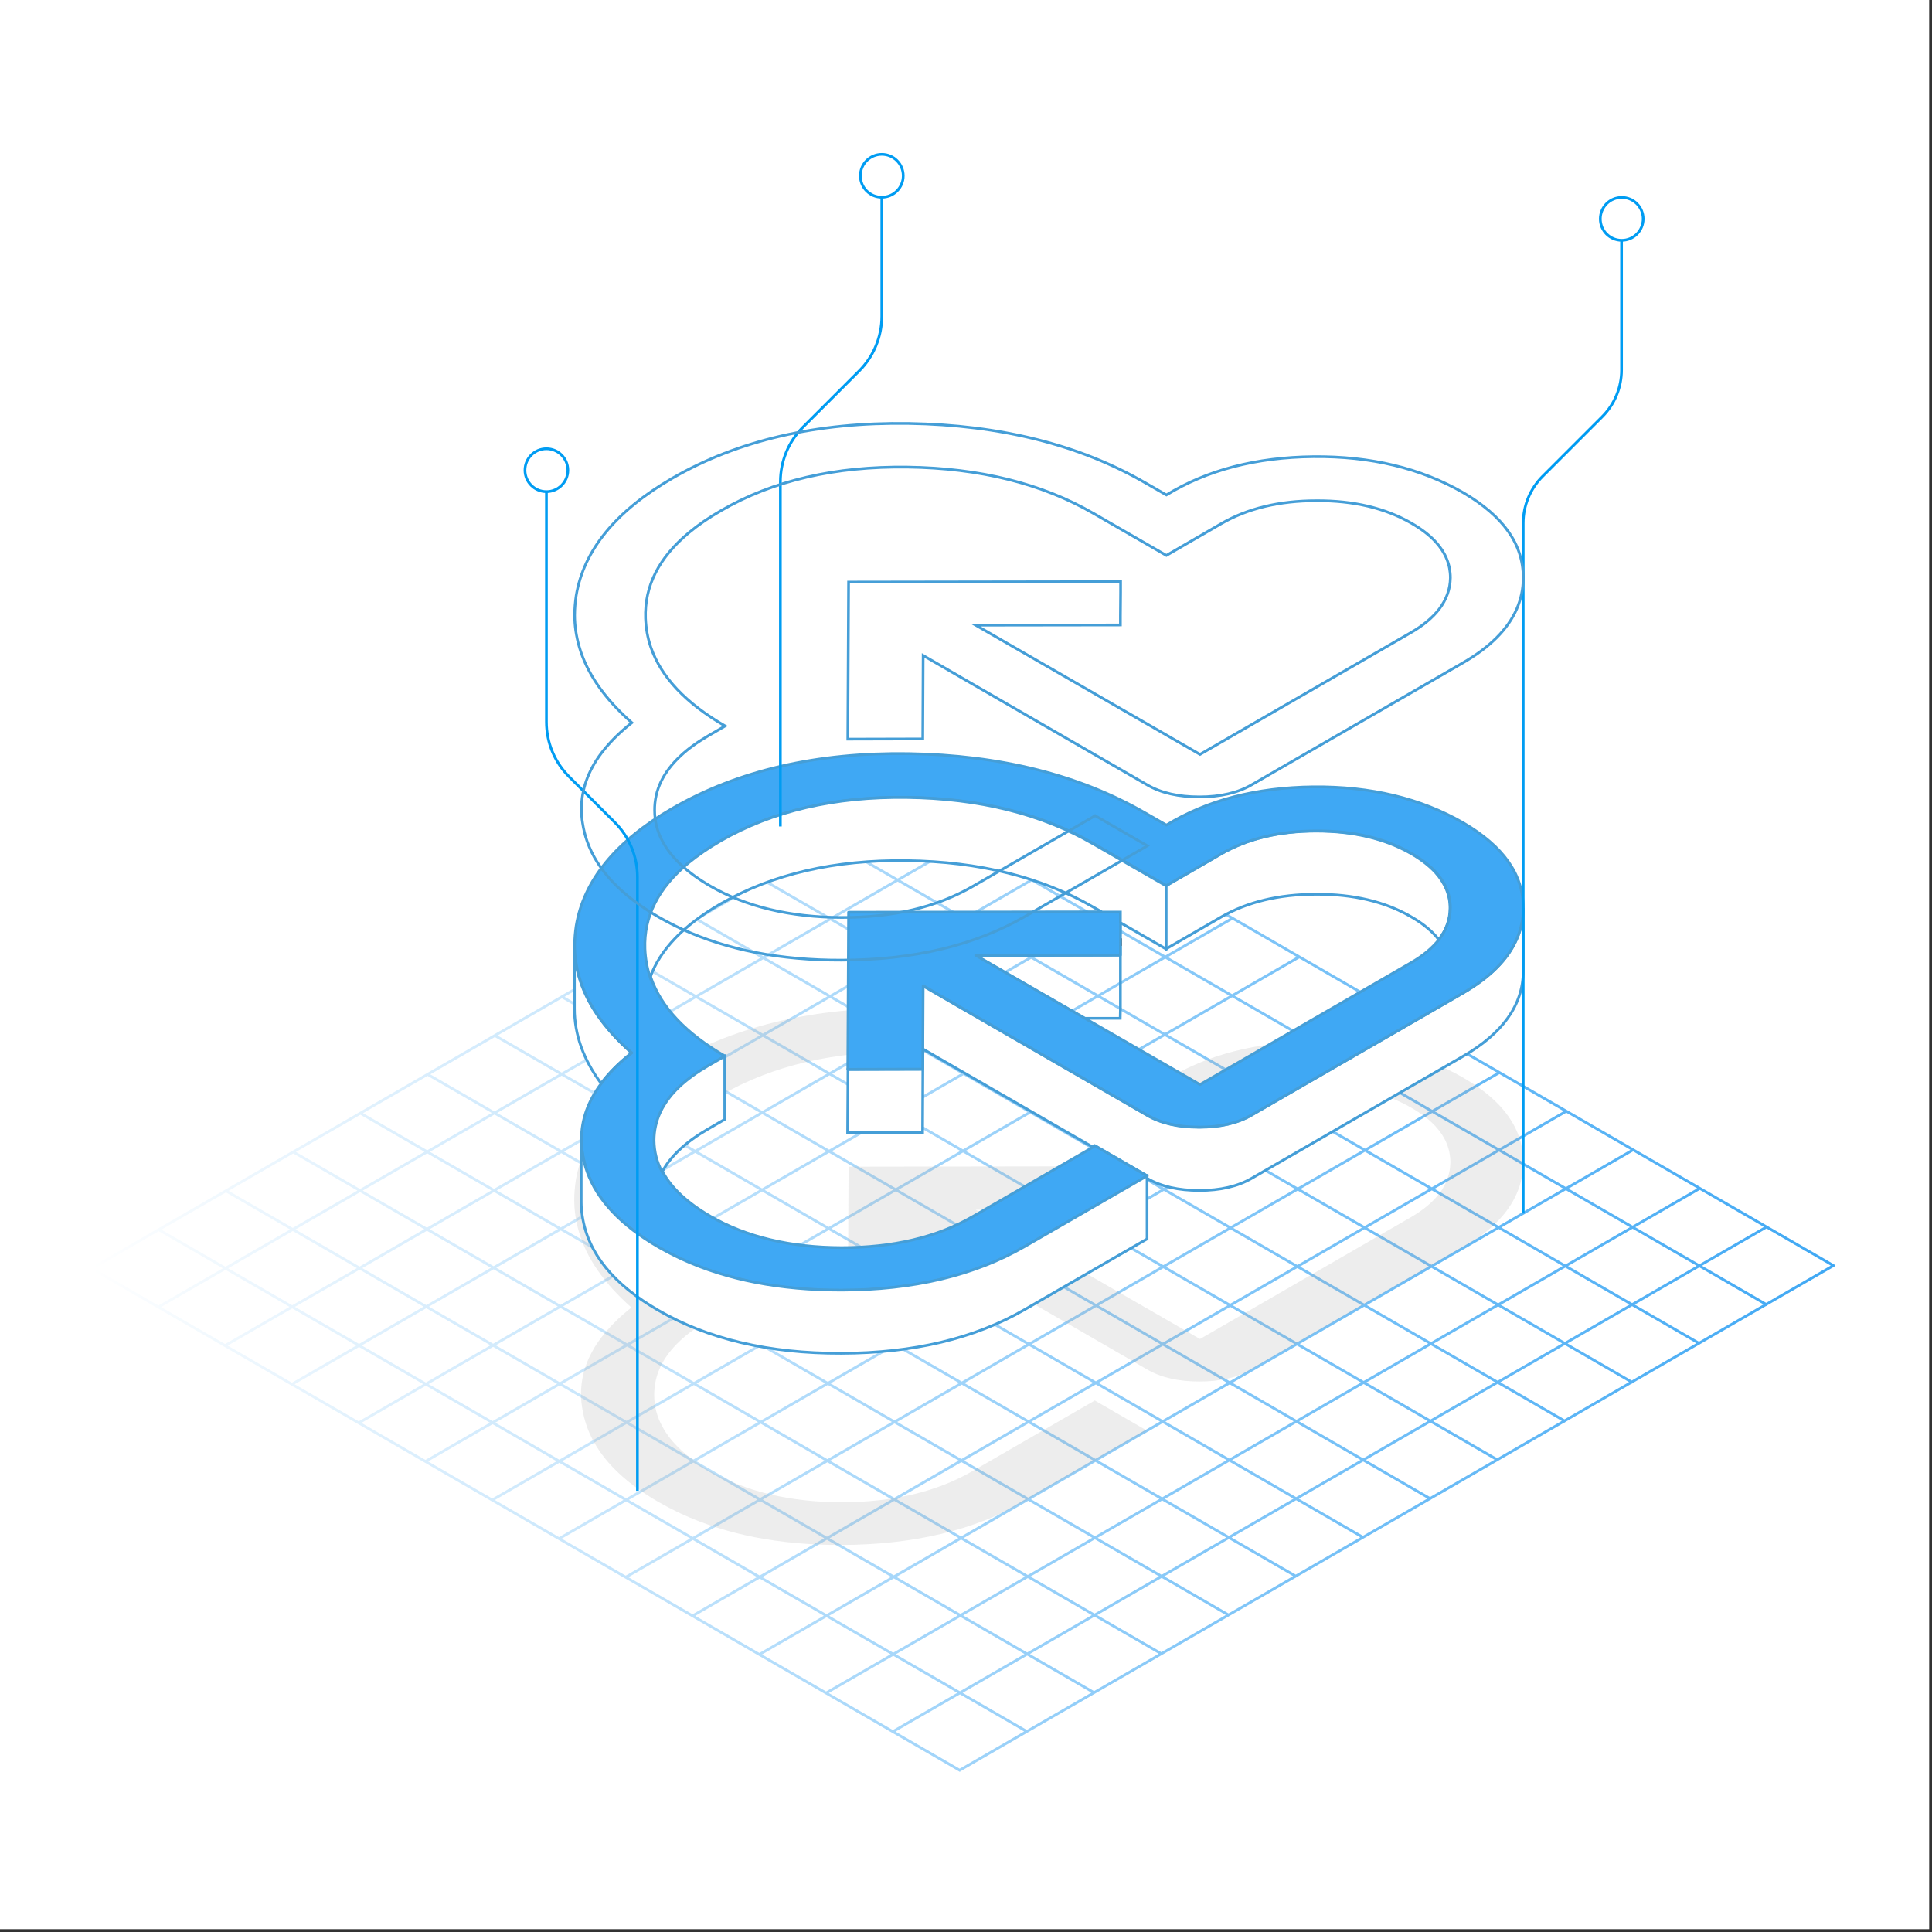 <svg width="370" height="370" viewBox="0 0 370 370" fill="none" xmlns="http://www.w3.org/2000/svg">
<rect x="0" y="0" width="370" height="370" fill="#333333" stroke="none"/>
<rect width="369.457" height="369.457" fill="white"/>
<path d="M17.55 242.93L30.352 250.33L43.153 257.73L55.955 265.129L68.757 272.529L81.558 279.929L94.36 287.329L107.161 294.729L119.963 302.128L132.765 309.528L145.566 316.928L158.368 324.328L171.17 331.728L183.971 339.127M30.389 235.493L43.19 242.893L55.992 250.293L68.793 257.693L81.595 265.092L94.397 272.492L107.198 279.892L120 287.292L132.802 294.692L145.603 302.091L158.405 309.491L171.207 316.891L184.008 324.291L196.81 331.691M43.264 228.056L56.066 235.456L68.868 242.856L81.669 250.256L94.471 257.656L107.272 265.055L120.074 272.455L132.876 279.855L145.677 287.255L158.479 294.655L171.281 302.054L184.082 309.454L196.884 316.854L209.686 324.254M56.177 220.62L68.978 228.019L81.78 235.419L94.582 242.819L107.383 250.219L120.185 257.619L132.987 265.018L145.788 272.418L158.59 279.818L171.392 287.218L184.193 294.618L196.995 302.017L209.797 309.417L222.598 316.817M69.016 213.183L81.817 220.583L94.619 227.982L107.42 235.382L120.222 242.782L133.024 250.182L145.825 257.582L158.627 264.981L171.429 272.381L184.23 279.781L197.032 287.181L209.834 294.581L222.635 301.98L235.437 309.38M81.891 205.746L94.693 213.146L107.494 220.546L120.296 227.945L133.098 235.345L145.899 242.745L158.701 250.145L171.503 257.545L184.304 264.944L197.106 272.344L209.908 279.744L222.709 287.144L235.511 294.544L248.313 301.943M94.767 198.309L107.568 205.709L120.37 213.109L133.172 220.509L145.973 227.908L158.775 235.308L171.577 242.708L184.378 250.108L197.18 257.508L209.982 264.907L222.783 272.307L235.585 279.707L248.387 287.107L261.188 294.507M107.642 190.909L120.444 198.309L133.246 205.709L146.047 213.109L158.849 220.509L171.651 227.908L184.452 235.308L197.254 242.708L210.056 250.108L222.857 257.508L235.659 264.907L248.461 272.307L261.262 279.707L274.064 287.107M120.518 183.472L133.32 190.872L146.121 198.272L158.923 205.672L171.725 213.072L184.526 220.472L197.328 227.871L210.13 235.271L222.931 242.671L235.733 250.071L248.535 257.471L261.336 264.87L274.138 272.27L286.94 279.67M133.394 176.036L146.195 183.435L158.997 190.835L171.799 198.235L184.6 205.635L197.402 213.035L210.204 220.435L223.005 227.834L235.807 235.234L248.609 242.634L261.41 250.034L274.212 257.434L287.014 264.833L299.815 272.233M146.269 168.599L159.071 175.999L171.873 183.398L184.674 190.798L197.476 198.198L210.278 205.598L223.079 212.998L235.881 220.398L248.683 227.797L261.484 235.197L274.286 242.597L287.088 249.997L299.889 257.397L312.691 264.796M159.145 161.162L171.947 168.562L184.748 175.962L197.55 183.362L210.352 190.761L223.153 198.161L235.955 205.561L248.757 212.961L261.558 220.361L274.36 227.76L287.162 235.16L299.963 242.56L312.765 249.96L325.567 257.36M172.021 153.725L184.822 161.125L197.624 168.525L210.426 175.925L223.227 183.325L236.029 190.724L248.831 198.124L261.632 205.524L274.434 212.924L287.236 220.324L300.037 227.723L312.839 235.123L325.641 242.523L338.442 249.923M184.896 146.288L197.698 153.688L210.5 161.088L223.301 168.488L236.103 175.888L248.905 183.288L261.706 190.687L274.508 198.087L287.31 205.487L300.111 212.887L312.913 220.287L325.715 227.686L338.516 235.086L351.318 242.486M183.86 338.979L196.736 331.543L209.612 324.106L222.487 316.669L235.363 309.232L248.239 301.795L261.114 294.359L273.99 286.922L286.866 279.485L299.741 272.048L312.617 264.611L325.493 257.175L338.368 249.738L351.244 242.301M171.059 331.58L183.934 324.143L196.81 316.706L209.686 309.269L222.561 301.832L235.437 294.396L248.313 286.959L261.188 279.522L274.064 272.085L286.94 264.648L299.815 257.212L312.691 249.775L325.567 242.338L338.442 234.901M158.294 324.18L171.17 316.743L184.045 309.306L196.921 301.869L209.797 294.433L222.672 286.996L235.548 279.559L248.424 272.122L261.299 264.685L274.175 257.249L287.051 249.812L299.926 242.375L312.802 234.938L325.678 227.501M145.492 316.817L158.368 309.38L171.244 301.943L184.119 294.507L196.995 287.07L209.871 279.633L222.746 272.196L235.622 264.759L248.498 257.323L261.373 249.886L274.249 242.449L287.125 235.012L300 227.575L312.876 220.139M132.691 309.417L145.566 301.98L158.442 294.544L171.318 287.107L184.193 279.67L197.069 272.233L209.945 264.796L222.82 257.36L235.696 249.923L248.572 242.486L261.447 235.049L274.323 227.612L287.199 220.176L300.074 212.739M119.889 302.017L132.765 294.581L145.64 287.144L158.516 279.707L171.392 272.27L184.267 264.833L197.143 257.397L210.019 249.96L222.894 242.523L235.77 235.086L248.646 227.649L261.521 220.213L274.397 212.776L287.273 205.339M107.087 294.655L119.963 287.218L132.839 279.781L145.714 272.344L158.59 264.907L171.466 257.471L184.341 250.034L197.217 242.597L210.093 235.16L222.968 227.723L235.844 220.287L248.72 212.85L261.595 205.413L274.471 197.976M94.286 287.255L107.161 279.818L120.037 272.381L132.913 264.944L145.788 257.508L158.664 250.071L171.54 242.634L184.415 235.197L197.291 227.76L210.167 220.324L223.042 212.887L235.918 205.45L248.794 198.013L261.669 190.576M81.521 279.855L94.397 272.418L107.272 264.981L120.148 257.545L133.024 250.108L145.899 242.671L158.775 235.234L171.651 227.797L184.526 220.361L197.402 212.924L210.278 205.487L223.153 198.087L236.029 190.65L248.905 183.213M68.719 272.492L81.595 265.055L94.471 257.619L107.346 250.182L120.222 242.745L133.098 235.308L145.973 227.871L158.849 220.435L171.725 212.998L184.6 205.561L197.476 198.124L210.352 190.687L223.227 183.25L236.103 175.814M55.918 265.092L68.793 257.656L81.669 250.219L94.545 242.782L107.42 235.345L120.296 227.908L133.172 220.472L146.047 213.035L158.923 205.598L171.799 198.161L184.674 190.724L197.55 183.288L210.426 175.851L223.301 168.414M43.116 257.693L55.992 250.256L68.868 242.856L81.743 235.419L94.619 227.982L107.494 220.546L120.37 213.109L133.246 205.672L146.121 198.235L158.997 190.798L171.873 183.362L184.748 175.925L197.624 168.488L210.5 161.051M30.314 250.33L43.19 242.893L56.066 235.456L68.942 228.019L81.817 220.583L94.693 213.146L107.568 205.709L120.444 198.272L133.32 190.835L146.195 183.398L159.071 175.962L171.947 168.525L184.822 161.088L197.698 153.651M17.55 242.93L30.389 235.493L43.264 228.056L56.14 220.62L69.016 213.183L81.891 205.746L94.767 198.309L107.642 190.872L120.518 183.435L133.394 175.999L146.269 168.562L159.145 161.125L172.021 153.688L184.896 146.251" stroke="url(#paint0_linear_320_375)" stroke-width="0.517" stroke-miterlimit="10"/>
<path opacity="0.2" d="M291.713 222.581V222.655C291.713 224.764 291.269 226.762 290.455 228.612C288.753 232.496 285.312 235.937 280.095 238.934L273.953 242.486L239.729 262.244C237.065 263.798 233.698 264.575 229.703 264.575C225.707 264.575 222.377 263.835 219.713 262.281L187.672 243.781L176.794 237.491L176.72 253.475L162.438 253.512H162.364L162.512 223.432L211.092 223.358H214.607V225.393L214.57 229.869V231.645L186.858 231.682L193.406 235.456L207.725 243.707L229.814 256.435L270.179 233.125C272.547 231.756 274.36 230.239 275.618 228.612C277.024 226.762 277.727 224.764 277.764 222.618C277.764 220.102 276.839 217.808 274.952 215.736C273.768 214.441 272.214 213.257 270.29 212.147C265.296 209.261 259.228 207.818 252.124 207.855C244.983 207.855 238.915 209.335 233.92 212.221L223.376 218.326L209.316 210.297C199.437 204.599 187.561 201.639 173.723 201.454C159.885 201.269 147.972 204.007 138.019 209.779C135.688 211.111 133.653 212.517 131.914 213.96C126.105 218.77 123.33 224.246 123.552 230.424C123.626 232.311 123.959 234.161 124.551 235.9C126.512 241.635 131.248 246.667 138.796 251.033L135.614 252.883C133.505 254.104 131.692 255.399 130.249 256.768C126.919 259.876 125.254 263.354 125.291 267.202C125.291 269.31 125.809 271.308 126.845 273.195C128.51 276.303 131.581 279.152 135.984 281.705C142.866 285.664 151.228 287.662 161.069 287.699C170.911 287.699 179.31 285.738 186.229 281.742L209.242 268.459L209.649 268.2L219.639 273.972L219.232 274.231L196.218 287.514C186.599 293.064 174.907 295.839 161.106 295.876C149.378 295.913 139.166 293.915 130.508 289.919C128.991 289.216 127.511 288.439 126.068 287.625C118.89 283.481 114.34 278.671 112.379 273.158C111.972 272.011 111.676 270.827 111.491 269.606C111.343 268.718 111.269 267.831 111.269 266.98C111.269 263.243 112.527 259.654 115.079 256.25C116.596 254.252 118.52 252.291 120.925 250.404C115.634 245.742 112.268 240.858 110.825 235.752C110.27 233.791 109.974 231.83 109.974 229.795C109.974 228.575 110.085 227.317 110.27 226.059C111.713 217.364 117.854 209.853 128.658 203.6C141.275 196.311 156.37 192.833 173.945 193.092C191.52 193.388 206.652 197.162 219.306 204.488L223.302 206.782C231.108 202.009 240.506 199.567 251.458 199.456C262.41 199.345 271.992 201.639 280.206 206.375C287.902 210.815 291.713 216.18 291.713 222.581Z" fill="#A8A8A8"/>
<path d="M214.57 181.141V193.24L214.533 195.016H207.688L193.369 186.765L186.82 182.991L214.533 182.917L214.57 181.141Z" stroke="#459ED7" stroke-width="0.517" stroke-miterlimit="10"/>
<path d="M214.569 181.142V179.699" stroke="black" stroke-width="0.517" stroke-miterlimit="10"/>
<path d="M120.962 201.639C118.558 203.526 116.634 205.45 115.117 207.485C111.713 202.897 110.011 198.124 110.011 193.167V181.068C110.011 183.103 110.307 185.064 110.862 187.025C112.305 192.094 115.672 196.977 120.962 201.639Z" fill="white" stroke="#459ED7" stroke-width="0.517" stroke-miterlimit="10"/>
<path d="M277.69 173.964C277.69 176.147 276.95 178.145 275.544 179.958C274.323 178.367 272.547 176.887 270.217 175.555C265.222 172.669 259.154 171.226 252.05 171.263C244.909 171.263 238.841 172.743 233.846 175.629L223.302 181.734V169.635L233.846 163.531C238.878 160.645 244.946 159.165 252.05 159.165C259.191 159.165 265.222 160.608 270.217 163.457C272.14 164.567 273.694 165.788 274.878 167.045C276.765 169.154 277.727 171.448 277.69 173.964Z" fill="white" stroke="#459ED7" stroke-width="0.517" stroke-miterlimit="10"/>
<path d="M291.713 173.927V186.025C291.676 192.463 287.791 197.902 280.095 202.342L239.729 225.651C237.065 227.205 233.698 227.982 229.702 227.982C225.707 227.982 222.377 227.242 219.713 225.688L219.639 225.651V225.17L209.649 219.399L209.242 219.658L176.757 200.899L176.683 216.883L162.327 216.92L162.401 204.821L176.683 204.784L176.757 188.8L187.634 195.09L219.676 213.59C222.34 215.144 225.669 215.884 229.665 215.884C233.661 215.884 237.028 215.107 239.692 213.553L273.916 193.795L280.058 190.243C285.238 187.246 288.716 183.805 290.418 179.921C291.306 178.034 291.713 176.036 291.713 173.927Z" fill="white" stroke="#459ED7" stroke-width="0.517" stroke-miterlimit="10"/>
<path d="M291.713 173.853V173.927C291.713 176.036 291.269 178.034 290.455 179.884C288.753 183.769 285.312 187.21 280.095 190.207L273.954 193.759L239.729 213.516C237.066 215.07 233.699 215.847 229.703 215.847C225.707 215.847 222.377 215.107 219.713 213.553L187.672 195.054L176.794 188.764L176.72 204.747L162.438 204.784H162.364L162.512 174.704L211.092 174.63H214.607V176.665L214.57 181.142V182.918L186.858 182.955L193.407 186.729L207.725 194.98L229.814 207.707L270.18 184.398C272.548 183.029 274.361 181.512 275.619 179.884C277.024 178.034 277.727 176.036 277.764 173.89C277.764 171.374 276.84 169.08 274.953 167.008C273.769 165.713 272.215 164.529 270.291 163.419C265.296 160.533 259.228 159.091 252.124 159.128C244.983 159.128 238.915 160.607 233.921 163.493L223.376 169.598L209.39 161.532C199.512 155.835 187.635 152.875 173.797 152.69C159.96 152.505 148.046 155.243 138.093 161.014C135.762 162.346 133.727 163.752 131.988 165.195C126.179 170.005 123.405 175.481 123.626 181.66C123.7 183.547 124.033 185.397 124.625 187.136C126.586 192.871 131.322 197.903 138.87 202.268L135.688 204.118C133.579 205.339 131.766 206.634 130.323 208.003C126.993 211.111 125.328 214.589 125.365 218.437C125.365 220.546 125.883 222.544 126.919 224.431C128.584 227.539 131.655 230.388 136.058 232.941C142.94 236.9 151.302 238.897 161.144 238.934C170.985 238.934 179.384 236.974 186.303 232.978L209.316 219.695L209.723 219.436L219.713 225.208L219.306 225.467L196.293 238.749C186.673 244.299 174.981 247.074 161.181 247.111C149.452 247.148 139.24 245.15 130.582 241.154C129.065 240.451 127.585 239.674 126.142 238.86C118.965 234.717 114.414 229.907 112.453 224.394C112.046 223.247 111.75 222.063 111.565 220.842C111.417 219.954 111.343 219.066 111.343 218.215C111.343 214.478 112.601 210.889 115.154 207.485C116.671 205.487 118.595 203.526 121 201.639C115.709 196.978 112.342 192.094 110.899 186.988C110.344 185.027 110.048 183.066 110.048 181.031C110.048 179.81 110.159 178.552 110.344 177.294C111.787 168.599 117.929 161.088 128.732 154.836C141.349 147.547 156.445 144.069 174.019 144.328C191.594 144.624 206.726 148.398 219.38 155.724L223.376 158.018C231.183 153.245 240.58 150.803 251.532 150.692C262.484 150.581 272.067 152.875 280.28 157.611C287.902 162.087 291.713 167.452 291.713 173.853Z" fill="#3FA8F4" stroke="#459ED7" stroke-width="0.517" stroke-miterlimit="10" stroke-linejoin="round"/>
<path d="M219.676 225.171V237.269L196.218 250.811C186.599 256.361 174.907 259.136 161.106 259.173C147.306 259.21 135.651 256.472 126.105 250.959C117.448 245.964 112.601 239.97 111.528 232.94C111.38 232.052 111.306 231.164 111.306 230.276V218.178C111.306 219.066 111.38 219.917 111.528 220.805C111.713 222.026 112.009 223.21 112.416 224.357C114.377 229.869 118.964 234.679 126.105 238.823C127.548 239.637 129.028 240.414 130.545 241.117C139.203 245.113 149.415 247.074 161.143 247.074C174.944 247.037 186.636 244.262 196.255 238.712L219.269 225.43L219.676 225.171Z" fill="white" stroke="#459ED7" stroke-width="0.517" stroke-miterlimit="10"/>
<path d="M138.797 202.268V214.367L135.615 216.217C131.36 218.659 128.437 221.397 126.809 224.431C125.773 222.544 125.292 220.546 125.255 218.437C125.255 214.589 126.883 211.111 130.213 208.003C131.693 206.634 133.469 205.339 135.578 204.118L138.797 202.268Z" fill="white" stroke="#459ED7" stroke-width="0.517" stroke-miterlimit="10"/>
<path d="M223.302 169.635V181.734L214.57 176.702V174.667H211.055L209.279 173.668C199.4 167.97 187.524 165.01 173.686 164.825C159.848 164.64 147.935 167.378 137.982 173.113C130.878 177.22 126.401 181.882 124.514 187.173C123.922 185.397 123.589 183.584 123.515 181.697C123.293 175.518 126.068 170.042 131.877 165.232C133.653 163.789 135.688 162.383 137.982 161.051C147.935 155.316 159.811 152.541 173.686 152.726C187.524 152.911 199.4 155.871 209.279 161.569L223.302 169.635Z" fill="white" stroke="#459ED7" stroke-width="0.517" stroke-miterlimit="10"/>
<path d="M291.713 232.385V100.188C291.713 96.821 293.045 93.602 295.413 91.234L306.846 79.801C309.213 77.433 310.545 74.215 310.545 70.848V46.021" stroke="#009CF2" stroke-width="0.517" stroke-miterlimit="10"/>
<path d="M310.581 46.022C312.85 46.022 314.688 44.183 314.688 41.915C314.688 39.647 312.85 37.808 310.581 37.808C308.313 37.808 306.475 39.647 306.475 41.915C306.475 44.183 308.313 46.022 310.581 46.022Z" stroke="#009CF2" stroke-width="0.517" stroke-miterlimit="10"/>
<path d="M122.072 285.515V167.969C122.072 164.047 120.518 160.274 117.743 157.499L108.974 148.73C106.199 145.955 104.646 142.181 104.646 138.259V94.156" stroke="#009CF2" stroke-width="0.517" stroke-miterlimit="10"/>
<path d="M104.646 94.157C106.914 94.157 108.753 92.318 108.753 90.05C108.753 87.782 106.914 85.943 104.646 85.943C102.378 85.943 100.539 87.782 100.539 90.05C100.539 92.318 102.378 94.157 104.646 94.157Z" stroke="#009CF2" stroke-width="0.517" stroke-miterlimit="10"/>
<path d="M149.451 158.276V92.27C149.451 88.348 151.005 84.574 153.78 81.799L164.547 71.032C167.322 68.257 168.876 64.483 168.876 60.561V37.77" stroke="#009CF2" stroke-width="0.517" stroke-miterlimit="10"/>
<path d="M168.875 37.77C171.144 37.77 172.982 35.932 172.982 33.663C172.982 31.395 171.144 29.556 168.875 29.556C166.607 29.556 164.769 31.395 164.769 33.663C164.769 35.932 166.607 37.77 168.875 37.77Z" stroke="#009CF2" stroke-width="0.517" stroke-miterlimit="10"/>
<path d="M291.713 110.622V110.696C291.713 112.805 291.269 114.802 290.455 116.652C288.753 120.537 285.312 123.978 280.095 126.975L273.954 130.527L239.729 150.285C237.066 151.839 233.699 152.615 229.703 152.615C225.707 152.615 222.377 151.876 219.713 150.322L187.672 131.822L176.794 125.532L176.72 141.516L162.438 141.553H162.364L162.512 111.473L211.092 111.399H214.607V113.434L214.57 117.91V119.686L186.858 119.723L193.407 123.497L207.725 131.748L229.814 144.476L270.18 121.166C272.548 119.797 274.361 118.28 275.619 116.652C277.024 114.802 277.727 112.805 277.764 110.659C277.764 108.143 276.84 105.849 274.953 103.777C273.769 102.482 272.215 101.298 270.291 100.188C265.296 97.302 259.228 95.859 252.124 95.896C244.983 95.896 238.915 97.376 233.921 100.262L223.376 106.367L209.39 98.301C199.512 92.603 187.635 89.643 173.797 89.458C159.96 89.273 148.046 92.011 138.093 97.783C135.762 99.115 133.727 100.521 131.988 101.964C126.179 106.774 123.405 112.25 123.626 118.428C123.7 120.315 124.033 122.165 124.625 123.904C126.586 129.639 131.322 134.671 138.87 139.037L135.688 140.887C133.579 142.108 131.766 143.403 130.323 144.772C126.993 147.88 125.328 151.358 125.365 155.205C125.365 157.314 125.883 159.312 126.919 161.199C128.584 164.307 131.655 167.156 136.058 169.709C142.94 173.668 151.302 175.666 161.144 175.703C170.985 175.74 179.384 173.742 186.303 169.746L209.316 156.463L209.723 156.204L219.713 161.976L219.306 162.235L196.293 175.518C186.673 181.068 174.981 183.843 161.181 183.88C149.452 183.917 139.24 181.919 130.582 177.923C129.065 177.22 127.585 176.443 126.142 175.629C118.965 171.485 114.414 166.675 112.453 161.162C112.046 160.015 111.75 158.831 111.565 157.61C111.417 156.722 111.343 155.834 111.343 154.983C111.343 151.247 112.601 147.658 115.154 144.254C116.671 142.256 118.595 140.295 121 138.408C115.709 133.746 112.342 128.862 110.899 123.756C110.344 121.795 110.048 119.834 110.048 117.799C110.048 116.578 110.159 115.32 110.344 114.062C111.787 105.368 117.929 97.857 128.732 91.604C141.349 84.315 156.445 80.837 174.019 81.096C191.594 81.392 206.726 85.166 219.38 92.492L223.376 94.786C231.183 90.013 240.58 87.571 251.532 87.46C262.484 87.349 272.067 89.643 280.28 94.379C287.902 98.856 291.713 104.221 291.713 110.622Z" stroke="#459ED7" stroke-width="0.517" stroke-miterlimit="10"/>
<defs>
<linearGradient id="paint0_linear_320_375" x1="17.439" y1="242.616" x2="351.344" y2="242.616" gradientUnits="userSpaceOnUse">
<stop stop-color="white"/>
<stop offset="1" stop-color="#3FA8F4"/>
</linearGradient>
</defs>
</svg>
